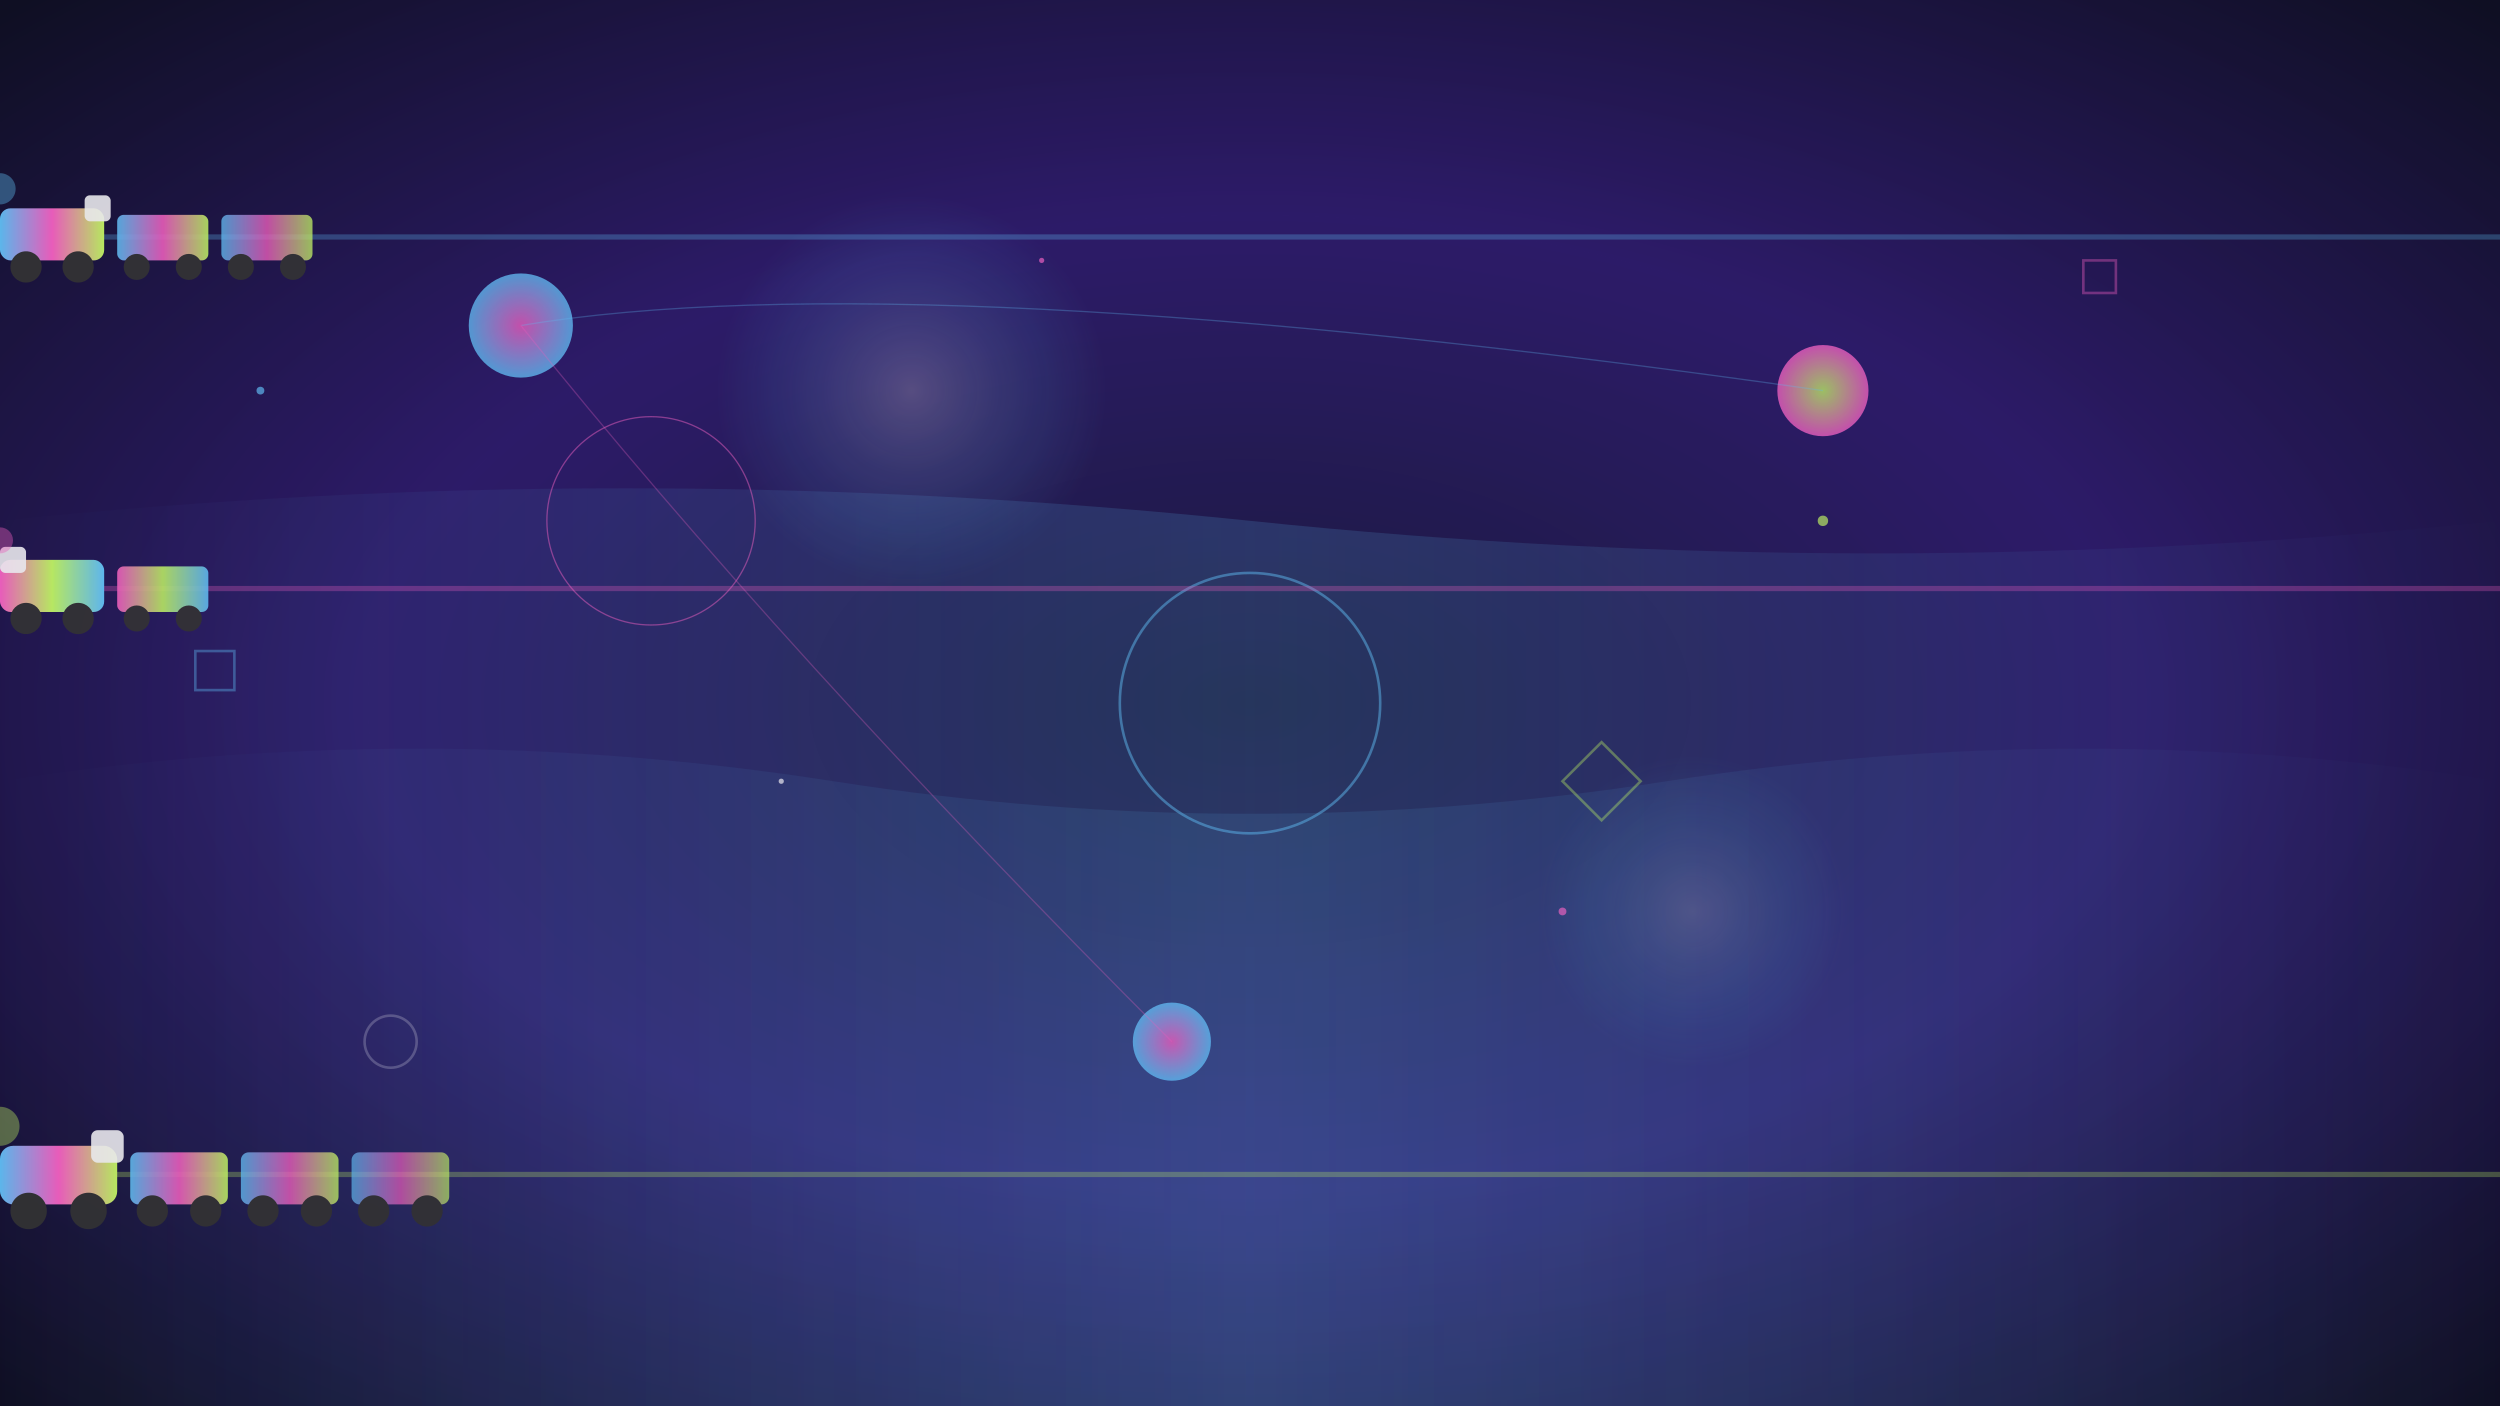<svg viewBox="0 0 1920 1080" xmlns="http://www.w3.org/2000/svg">
  <defs>
    {/* Gradient definitions */}
    <radialGradient id="mainBg" cx="50%" cy="50%" r="70%">
      <stop offset="0%" style="stop-color:#1a1a3e;stop-opacity:1" />
      <stop offset="50%" style="stop-color:#2d1b69;stop-opacity:1" />
      <stop offset="100%" style="stop-color:#0f0f23;stop-opacity:1" />
    </radialGradient>
    
    <linearGradient id="wave1" x1="0%" y1="0%" x2="100%" y2="0%">
      <stop offset="0%" style="stop-color:#64c8ff;stop-opacity:0" />
      <stop offset="50%" style="stop-color:#64c8ff;stop-opacity:0.6" />
      <stop offset="100%" style="stop-color:#64c8ff;stop-opacity:0" />
    </linearGradient>
    
    <radialGradient id="orb1" cx="50%" cy="50%" r="50%">
      <stop offset="0%" style="stop-color:#ff64c8;stop-opacity:0.8" />
      <stop offset="100%" style="stop-color:#64c8ff;stop-opacity:0.8" />
    </radialGradient>
    
    <radialGradient id="orb2" cx="50%" cy="50%" r="50%">
      <stop offset="0%" style="stop-color:#c8ff64;stop-opacity:0.8" />
      <stop offset="100%" style="stop-color:#ff64c8;stop-opacity:0.8" />
    </radialGradient>
    
    <radialGradient id="glow" cx="50%" cy="50%" r="50%">
      <stop offset="0%" style="stop-color:#ffffff;stop-opacity:0.8" />
      <stop offset="70%" style="stop-color:#64c8ff;stop-opacity:0.3" />
      <stop offset="100%" style="stop-color:#64c8ff;stop-opacity:0" />
    </radialGradient>
    
    {/* Train gradients */}
    <linearGradient id="trainGradient1" x1="0%" y1="0%" x2="100%" y2="0%">
      <stop offset="0%" style="stop-color:#64c8ff;stop-opacity:1" />
      <stop offset="50%" style="stop-color:#ff64c8;stop-opacity:1" />
      <stop offset="100%" style="stop-color:#c8ff64;stop-opacity:1" />
    </linearGradient>
    
    <linearGradient id="trainGradient2" x1="0%" y1="0%" x2="100%" y2="0%">
      <stop offset="0%" style="stop-color:#ff64c8;stop-opacity:1" />
      <stop offset="50%" style="stop-color:#c8ff64;stop-opacity:1" />
      <stop offset="100%" style="stop-color:#64c8ff;stop-opacity:1" />
    </linearGradient>
    
    {/* Filters for effects */}
    <filter id="blur" x="-50%" y="-50%" width="200%" height="200%">
      <feGaussianBlur in="SourceGraphic" stdDeviation="8"/>
    </filter>
    
    <filter id="glow-effect" x="-50%" y="-50%" width="200%" height="200%">
      <feGaussianBlur result="coloredBlur" stdDeviation="4"/>
      <feMerge>
        <feMergeNode in="coloredBlur"/>
        <feMergeNode in="SourceGraphic"/>
      </feMerge>
    </filter>
    
    <filter id="train-glow" x="-20%" y="-20%" width="140%" height="140%">
      <feGaussianBlur stdDeviation="3" result="coloredBlur"/>
      <feMerge> 
        <feMergeNode in="coloredBlur"/>
        <feMergeNode in="SourceGraphic"/>
      </feMerge>
    </filter>
  </defs>
  
  {/* Main background */}
  <rect width="1920" height="1080" fill="url(#mainBg)"/>
  
  {/* Animated flowing waves */}
  <path d="M0,400 Q480,350 960,400 T1920,400 L1920,1080 L0,1080 Z" fill="url(#wave1)" opacity="0.3">
    <animateTransform attributeName="transform" type="translate" values="0,0;100,20;0,0" dur="8s" repeatCount="indefinite"/>
  </path>
  
  <path d="M0,600 Q320,550 640,600 T1280,600 T1920,600 L1920,1080 L0,1080 Z" fill="url(#wave1)" opacity="0.2">
    <animateTransform attributeName="transform" type="translate" values="0,10;-50,-10;0,10" dur="12s" repeatCount="indefinite"/>
  </path>
  
  {/* Floating particles */}
  <g opacity="0.7">
    <circle cx="200" cy="300" r="3" fill="#64c8ff">
      <animateTransform attributeName="transform" type="translate" values="0,0;50,-100;0,0" dur="6s" repeatCount="indefinite"/>
      <animate attributeName="opacity" values="0;1;0" dur="6s" repeatCount="indefinite"/>
    </circle>
    <circle cx="800" cy="200" r="2" fill="#ff64c8">
      <animateTransform attributeName="transform" type="translate" values="0,0;-30,80;0,0" dur="8s" repeatCount="indefinite"/>
      <animate attributeName="opacity" values="0;0.8;0" dur="8s" repeatCount="indefinite"/>
    </circle>
    <circle cx="1400" cy="400" r="4" fill="#c8ff64">
      <animateTransform attributeName="transform" type="translate" values="0,0;20,-60;0,0" dur="7s" repeatCount="indefinite"/>
      <animate attributeName="opacity" values="0;1;0" dur="7s" repeatCount="indefinite"/>
    </circle>
    <circle cx="600" cy="600" r="2" fill="#ffffff">
      <animateTransform attributeName="transform" type="translate" values="0,0;-40,40;0,0" dur="5s" repeatCount="indefinite"/>
      <animate attributeName="opacity" values="0;0.6;0" dur="5s" repeatCount="indefinite"/>
    </circle>
    <circle cx="1200" cy="700" r="3" fill="#ff64c8">
      <animateTransform attributeName="transform" type="translate" values="0,0;60,-20;0,0" dur="9s" repeatCount="indefinite"/>
      <animate attributeName="opacity" values="0;0.9;0" dur="9s" repeatCount="indefinite"/>
    </circle>
  </g>
  
  {/* Interactive orbs */}
  <circle cx="400" cy="250" r="40" fill="url(#orb1)" filter="url(#glow-effect)">
    <animateTransform attributeName="transform" type="rotate" values="0 400 250;360 400 250" dur="20s" repeatCount="indefinite"/>
    <animate attributeName="r" values="40;50;40" dur="4s" repeatCount="indefinite"/>
  </circle>
  
  <circle cx="1400" cy="300" r="35" fill="url(#orb2)" filter="url(#glow-effect)">
    <animateTransform attributeName="transform" type="rotate" values="360 1400 300;0 1400 300" dur="25s" repeatCount="indefinite"/>
    <animate attributeName="r" values="35;45;35" dur="5s" repeatCount="indefinite"/>
  </circle>
  
  <circle cx="900" cy="800" r="30" fill="url(#orb1)" filter="url(#glow-effect)">
    <animateTransform attributeName="transform" type="rotate" values="0 900 800;360 900 800" dur="15s" repeatCount="indefinite"/>
    <animate attributeName="r" values="30;40;30" dur="3s" repeatCount="indefinite"/>
  </circle>
  
  {/* Geometric shapes */}
  <g opacity="0.4">
    <rect x="150" y="500" width="30" height="30" fill="none" stroke="#64c8ff" stroke-width="2">
      <animateTransform attributeName="transform" type="rotate" values="0 165 515;360 165 515" dur="10s" repeatCount="indefinite"/>
    </rect>
    
    <rect x="1600" y="200" width="25" height="25" fill="none" stroke="#ff64c8" stroke-width="2">
      <animateTransform attributeName="transform" type="rotate" values="45 1612.5 212.5;405 1612.5 212.5" dur="8s" repeatCount="indefinite"/>
    </rect>
    
    <polygon points="1200,600 1230,570 1260,600 1230,630" fill="none" stroke="#c8ff64" stroke-width="2">
      <animateTransform attributeName="transform" type="rotate" values="0 1230 600;360 1230 600" dur="12s" repeatCount="indefinite"/>
    </polygon>
    
    <circle cx="300" cy="800" r="20" fill="none" stroke="#ffffff" stroke-width="2" opacity="0.6">
      <animate attributeName="r" values="20;30;20" dur="6s" repeatCount="indefinite"/>
    </circle>
  </g>
  
  {/* Pulse rings */}
  <g opacity="0.5">
    <circle cx="960" cy="540" r="100" fill="none" stroke="#64c8ff" stroke-width="2">
      <animate attributeName="r" values="50;150;50" dur="4s" repeatCount="indefinite"/>
      <animate attributeName="opacity" values="0.8;0;0.8" dur="4s" repeatCount="indefinite"/>
    </circle>
    
    <circle cx="500" cy="400" r="80" fill="none" stroke="#ff64c8" stroke-width="1">
      <animate attributeName="r" values="40;120;40" dur="5s" repeatCount="indefinite"/>
      <animate attributeName="opacity" values="0.6;0;0.6" dur="5s" repeatCount="indefinite"/>
    </circle>
  </g>
  
  {/* Glowing spots */}
  <circle cx="700" cy="300" r="150" fill="url(#glow)" opacity="0.3" filter="url(#blur)">
    <animate attributeName="opacity" values="0.3;0.6;0.3" dur="6s" repeatCount="indefinite"/>
  </circle>
  
  <circle cx="1300" cy="700" r="120" fill="url(#glow)" opacity="0.2" filter="url(#blur)">
    <animate attributeName="opacity" values="0.2;0.5;0.2" dur="8s" repeatCount="indefinite"/>
  </circle>
  
  {/* Connecting lines */}
  <g opacity="0.3" stroke-width="1" fill="none">
    <path d="M400,250 Q700,200 1400,300" stroke="#64c8ff">
      <animate attributeName="opacity" values="0.3;0.7;0.3" dur="10s" repeatCount="indefinite"/>
    </path>
    <path d="M900,800 Q600,500 400,250" stroke="#ff64c8">
      <animate attributeName="opacity" values="0.2;0.6;0.2" dur="12s" repeatCount="indefinite"/>
    </path>
  </g>
  
  {/* ANIMATED TRAINS */}
  {/* Train tracks */}
  <rect x="0" y="180" width="1920" height="4" fill="#64c8ff" opacity="0.3"/>
  <rect x="0" y="450" width="1920" height="4" fill="#ff64c8" opacity="0.3"/>
  <rect x="0" y="900" width="1920" height="4" fill="#c8ff64" opacity="0.3"/>
  
  {/* Train 1 - Moving right on top track */}
  <g filter="url(#train-glow)">
    <g>
      <animateTransform attributeName="transform" type="translate" 
                        values="-300,0; 2220,0" dur="14s" repeatCount="indefinite"/>
      
      {/* Engine */}
      <rect x="0" y="160" width="80" height="40" rx="8" fill="url(#trainGradient1)"/>
      <rect x="65" y="150" width="20" height="20" rx="4" fill="#ffffff" opacity="0.9"/>
      <circle cx="20" cy="205" r="12" fill="#333"/>
      <circle cx="60" cy="205" r="12" fill="#333"/>
      
      {/* Car 1 */}
      <rect x="90" y="165" width="70" height="35" rx="5" fill="url(#trainGradient1)" opacity="0.9"/>
      <circle cx="105" cy="205" r="10" fill="#333"/>
      <circle cx="145" cy="205" r="10" fill="#333"/>
      
      {/* Car 2 */}
      <rect x="170" y="165" width="70" height="35" rx="5" fill="url(#trainGradient1)" opacity="0.8"/>
      <circle cx="185" cy="205" r="10" fill="#333"/>
      <circle cx="225" cy="205" r="10" fill="#333"/>
    </g>
  </g>
  
  {/* Train 2 - Moving left on middle track */}
  <g filter="url(#train-glow)">
    <g>
      <animateTransform attributeName="transform" type="translate" 
                        values="2220,0; -300,0" dur="16s" repeatCount="indefinite"/>
      
      {/* Engine (facing left) */}
      <rect x="0" y="430" width="80" height="40" rx="8" fill="url(#trainGradient2)"/>
      <rect x="0" y="420" width="20" height="20" rx="4" fill="#ffffff" opacity="0.9"/>
      <circle cx="20" cy="475" r="12" fill="#333"/>
      <circle cx="60" cy="475" r="12" fill="#333"/>
      
      {/* Car 1 */}
      <rect x="90" y="435" width="70" height="35" rx="5" fill="url(#trainGradient2)" opacity="0.9"/>
      <circle cx="105" cy="475" r="10" fill="#333"/>
      <circle cx="145" cy="475" r="10" fill="#333"/>
    </g>
  </g>
  
  {/* Train 3 - Moving right on bottom track (slower, longer) */}
  <g filter="url(#train-glow)">
    <g>
      <animateTransform attributeName="transform" type="translate" 
                        values="-400,0; 2320,0" dur="22s" repeatCount="indefinite"/>
      
      {/* Engine */}
      <rect x="0" y="880" width="90" height="45" rx="10" fill="url(#trainGradient1)"/>
      <rect x="70" y="868" width="25" height="25" rx="5" fill="#ffffff" opacity="0.9"/>
      <circle cx="22" cy="930" r="14" fill="#333"/>
      <circle cx="68" cy="930" r="14" fill="#333"/>
      
      {/* Car 1 */}
      <rect x="100" y="885" width="75" height="40" rx="6" fill="url(#trainGradient1)" opacity="0.9"/>
      <circle cx="117" cy="930" r="12" fill="#333"/>
      <circle cx="158" cy="930" r="12" fill="#333"/>
      
      {/* Car 2 */}
      <rect x="185" y="885" width="75" height="40" rx="6" fill="url(#trainGradient1)" opacity="0.8"/>
      <circle cx="202" cy="930" r="12" fill="#333"/>
      <circle cx="243" cy="930" r="12" fill="#333"/>
      
      {/* Car 3 */}
      <rect x="270" y="885" width="75" height="40" rx="6" fill="url(#trainGradient1)" opacity="0.7"/>
      <circle cx="287" cy="930" r="12" fill="#333"/>
      <circle cx="328" cy="930" r="12" fill="#333"/>
    </g>
  </g>
  
  {/* Train smoke effects */}
  <g opacity="0.4">
    <circle cx="0" cy="145" r="12" fill="#64c8ff">
      <animateTransform attributeName="transform" type="translate" 
                        values="-300,0; 2220,0" dur="14s" repeatCount="indefinite"/>
      <animate attributeName="opacity" values="0.4;0;0.4" dur="3s" repeatCount="indefinite"/>
      <animate attributeName="r" values="12;20;12" dur="3s" repeatCount="indefinite"/>
    </circle>
    <circle cx="0" cy="415" r="10" fill="#ff64c8">
      <animateTransform attributeName="transform" type="translate" 
                        values="2220,0; -300,0" dur="16s" repeatCount="indefinite"/>
      <animate attributeName="opacity" values="0.4;0;0.4" dur="2.5s" repeatCount="indefinite"/>
      <animate attributeName="r" values="10;18;10" dur="2.5s" repeatCount="indefinite"/>
    </circle>
    <circle cx="0" cy="865" r="15" fill="#c8ff64">
      <animateTransform attributeName="transform" type="translate" 
                        values="-400,0; 2320,0" dur="22s" repeatCount="indefinite"/>
      <animate attributeName="opacity" values="0.4;0;0.4" dur="4s" repeatCount="indefinite"/>
      <animate attributeName="r" values="15;25;15" dur="4s" repeatCount="indefinite"/>
    </circle>
  </g>
  
  {/* Additional atmospheric effects */}
  <rect x="0" y="0" width="1920" height="1080" fill="url(#mainBg)" opacity="0.1"/>
  
</svg>